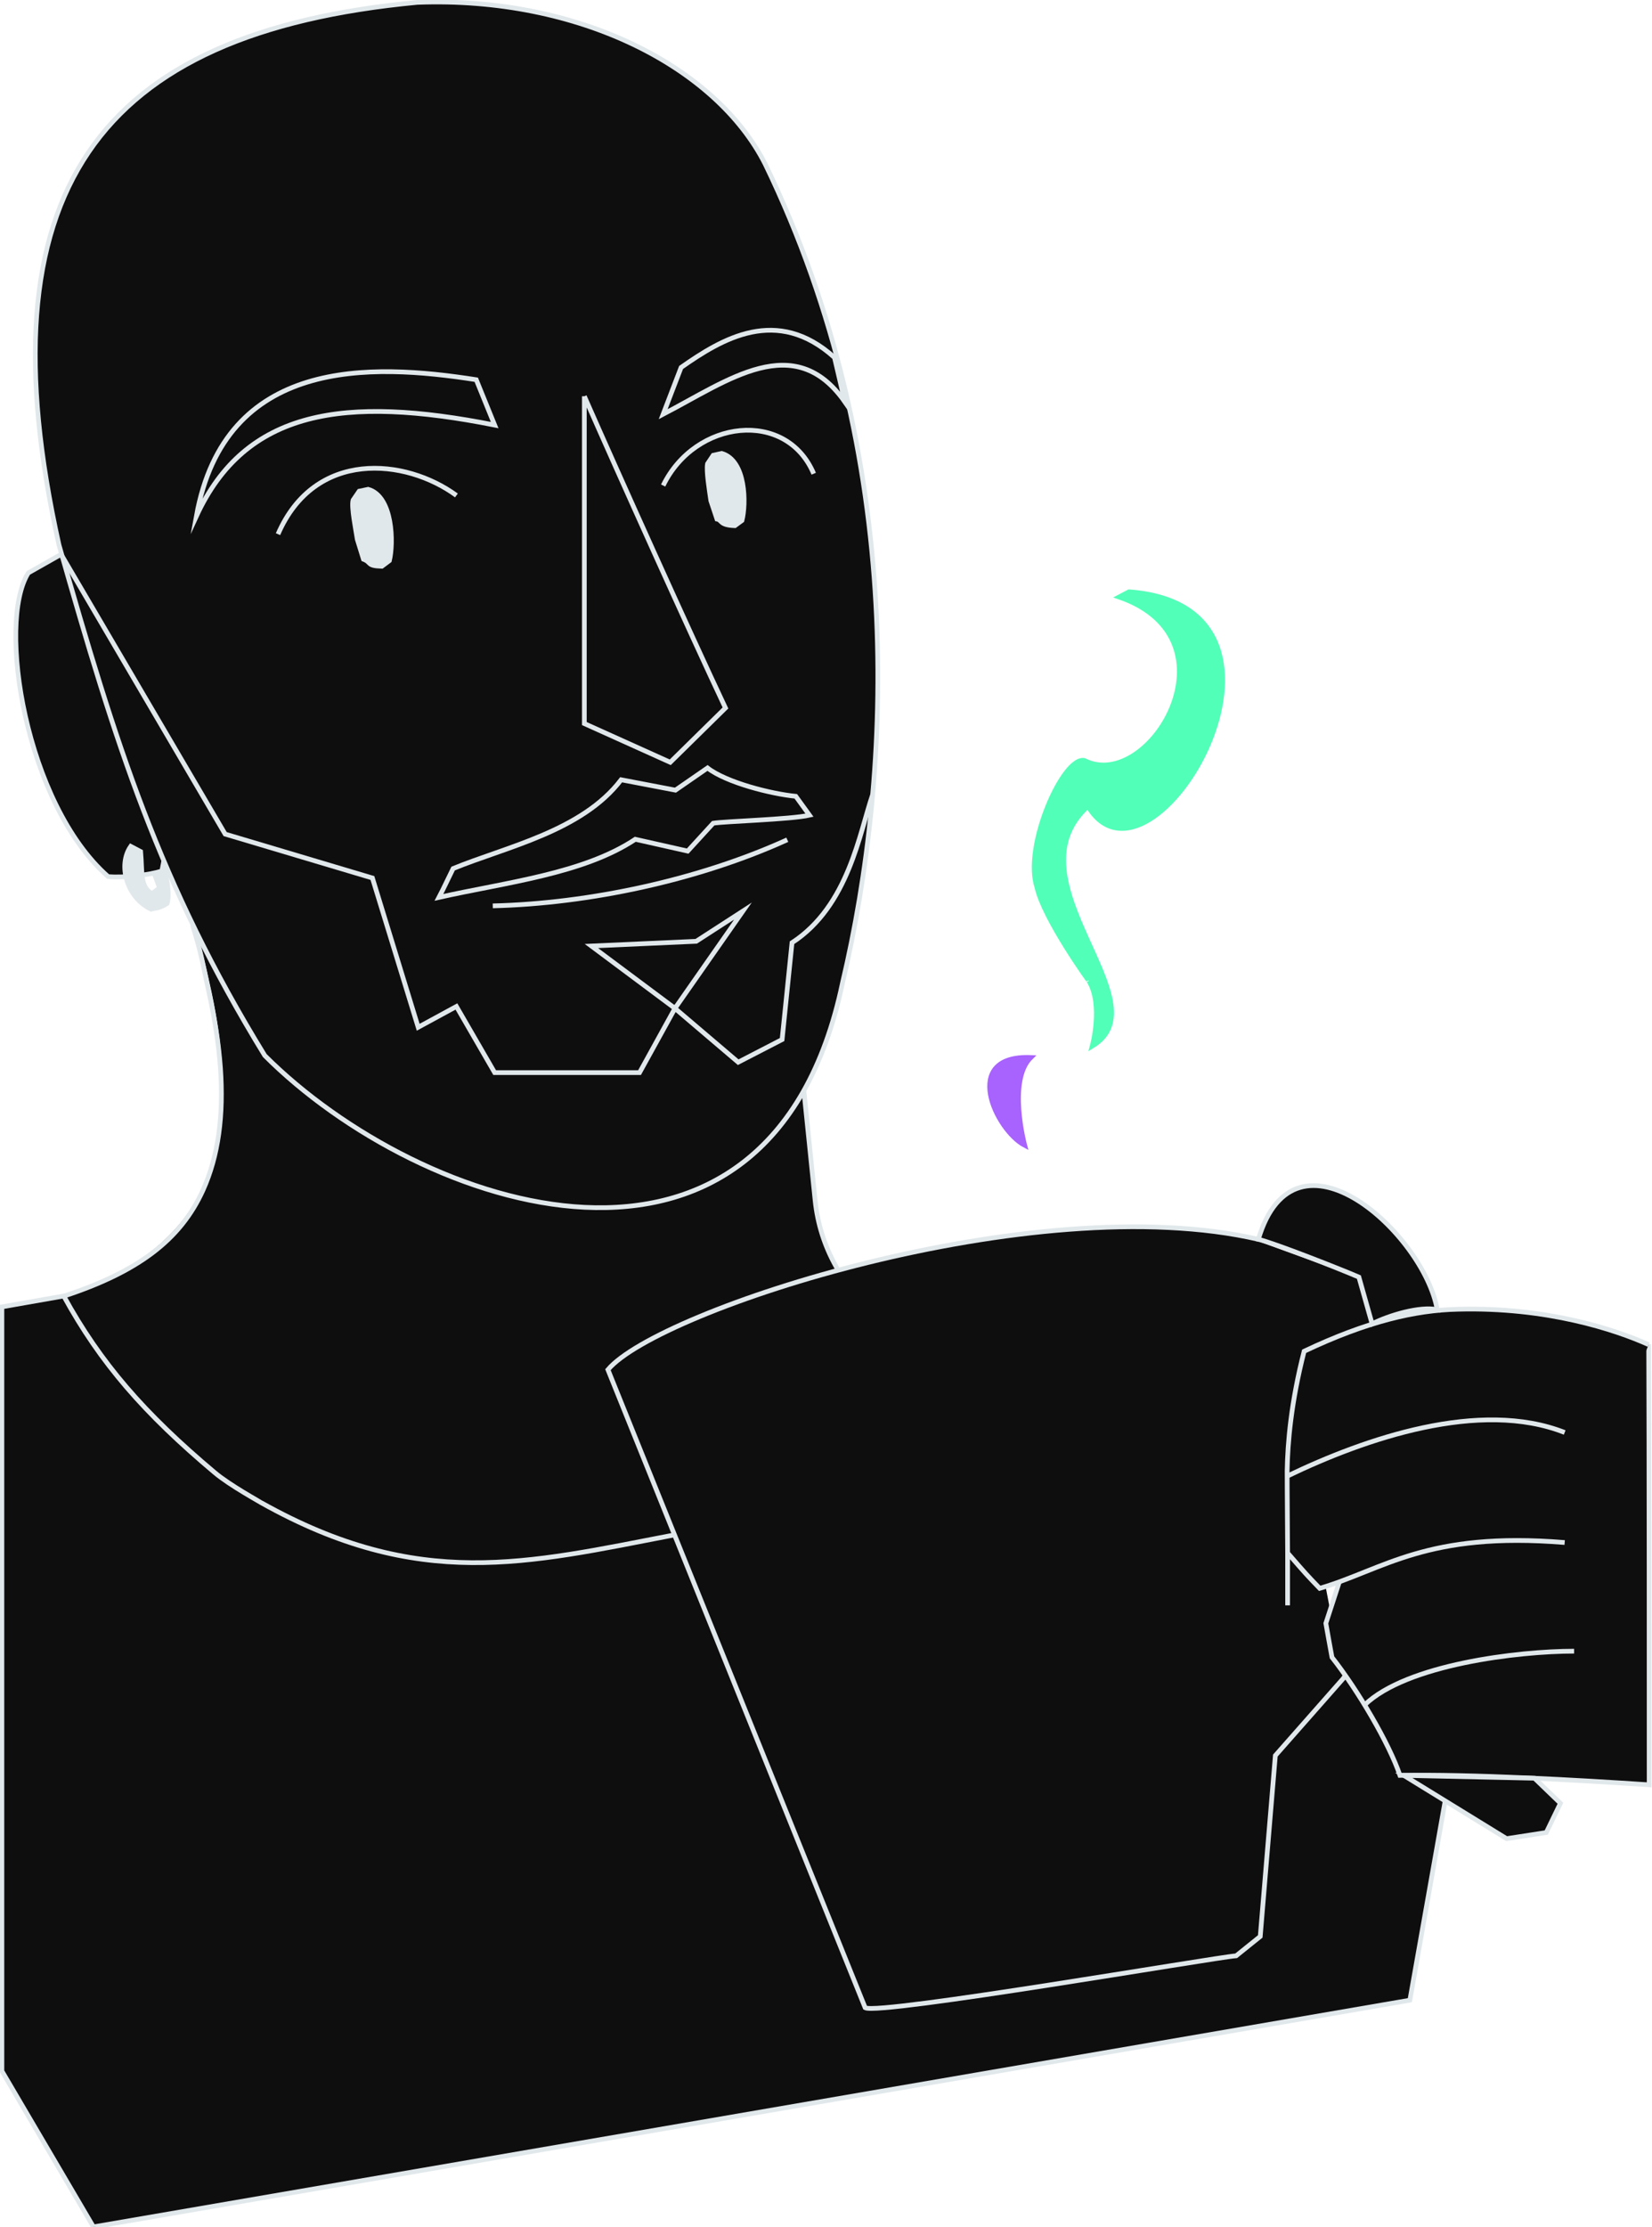 <?xml version="1.0" encoding="utf-8"?>
<!-- Generator: Adobe Illustrator 24.0.1, SVG Export Plug-In . SVG Version: 6.00 Build 0)  -->
<svg version="1.1" id="Layer_1" xmlns="http://www.w3.org/2000/svg" xmlns:xlink="http://www.w3.org/1999/xlink" x="0px" y="0px"
	 viewBox="0 0 350 471.5" style="enable-background:new 0 0 350 471.5;" xml:space="preserve">
<style type="text/css">
	.st0{fill:#0F0E0F;}
	.st1{fill:#0F0E0F;stroke:#E1E8EB;stroke-miterlimit:10;}
	.st2{fill:none;stroke:#E1E8EB;stroke-miterlimit:10;}
	.st3{fill:#E1E8EB;stroke:#E1E8EB;stroke-miterlimit:10;}
	.st4{fill:#52FFB8;stroke:#52FFB8;stroke-miterlimit:10;}
	.st5{fill:#A862FD;stroke:#A862FD;stroke-miterlimit:10;}
</style>
<title>avatar</title>
<path class="st0" d="M13.5,274.4c15.5-5.1,25-13,29.8-23.6c3.3-7.3,4.4-15.9,3.7-25.9c-0.4-5.4-1.3-11.1-2.7-17.2
	c-1.2-5.6-2.8-11.4-4.8-17.7l130.7,40.8l2.6,25.3l1.8,7.2l2.8,5.7L142.9,325l-33,14.9l-55.4-3.6l-35.2-35.7L9,280.3l4.6-5.9"/>
<path class="st1" d="M34.7,182.3l-0.4,2.1c-2.7,0.9-8.2,1.5-11.4,1.2C5.4,170.2-0.7,131.9,6,121.3l8.3-4.7"/>
<path class="st1" d="M88.4,0.5c34.3-1.3,63.3,13.7,73.7,34.2c30.1,62,27,128.7,16.4,173.4c-15.4,73.3-89.5,48.3-122.4,15.4
	C33.7,187,24.6,157.8,12.5,115.4C-4.2,40.4,20.6,6.9,88.4,0.5z"/>
<polyline class="st0" points="266,262.6 273.4,299 294.7,297.7 288,270.6 "/>
<path class="st2" d="M170.3,230.8l2.4,23.4c0.5,4.9,2,9.6,4.4,13.9c0.3,0.5,0.5,1,0.5,1.3"/>
<path class="st1" d="M311.8,349.6l-13.1,73.9l-278.9,48l-19.4-33V276.7l13.1-2.3c7.8,14.2,17,24.8,32,37.4c3.2,2.7,9.8,6.3,9.9,6.4
	c33.4,18.7,56.2,12.8,87.4,6.8"/>
<path class="st1" d="M266.6,262.4c-47.5-11-127.1,14.9-137.8,27.6l54.5,135.1c3,1.6,74.3-10.7,78.6-11l5.1-4.1l3.2-38.3l14.9-16.9
	l-0.5,0.5"/>
<path class="st1" d="M349.3,284.6c0.1,22.9,0.1,71,0.1,93.3c-15-1-37.8-2.3-52.8-2c-2.3-6.8-8.9-18-14.4-25
	c-0.4-2.2-0.9-4.9-1.3-7.2l2.9-8.9"/>
<path class="st1" d="M331.5,326.6c-29.3-2.4-38.3,5.7-51.9,9.7c-2.8-2.9-2.8-2.9-6.8-7.5c-0.1-14.3-0.1-15.7-0.1-17.4
	c0.1-5.8,0.8-14.4,3.6-25.3c13.3-6.3,23.5-8.7,32.6-8.9c18.8-0.5,33.3,4.3,40.4,7.5"/>
<path class="st2" d="M331.5,303.3c-18-7.1-42.3,1.3-58.7,9.2"/>
<path class="st2" d="M324,333.4"/>
<path class="st2" d="M272.8,343"/>
<path class="st1" d="M266.6,262.4c7.8-26.2,35.1-1.1,37.9,14.9c-3.6-0.8-10.3,1.2-13.8,3l-2.8-9.9
	C284.2,268.8,270,263.2,266.6,262.4z"/>
<path class="st3" d="M27.7,179.2c-2.8,4-0.8,10.9,4.3,13.3c0.6-0.2,1.7-0.1,3.4-1.2c0.5-1.4,0.2-5.1-0.8-7.7l-0.2,1l-1.7,0.4l1.1,3
	l-1.6,1.2c-2.6-1.5-2-4.5-2.4-8.9L27.7,179.2z"/>
<path class="st2" d="M123.8,83.9c7.3,16.6,22.3,49.9,29.9,66L142,161.4l-18.2-8.2V83.9"/>
<path class="st2" d="M100.9,80.4l3.9,9.6C73,83.7,52,86.7,41.6,109.3C47.7,75.6,78.5,76.9,100.9,80.4z"/>
<path class="st2" d="M144.3,77.8l-3.8,9.9c13.7-7.1,27.8-17.9,38.5-2.6l-2.2-9.4C164.6,64.7,153,71.7,144.3,77.8z"/>
<path class="st3" d="M75.7,114.2l1.3,4.2c1.8,0.7,0.6,1.4,3.9,1.5l1.6-1.2c0.9-3.6,0.8-13.6-4.5-15.1l-1.9,0.4l-1.3,1.9
	C74.4,107.4,75.4,112.2,75.7,114.2z"/>
<path class="st3" d="M150.6,106l1.3,3.9c1.1,0.2,0.5,1.3,3.8,1.4l1.5-1.1c0.9-3.5,0.9-12.7-4.3-14.2l-1.8,0.4l-1.2,1.8
	C149.6,99.7,150.3,103.9,150.6,106z"/>
<path class="st2" d="M58.9,113.1c7.8-18,27-16.1,37.8-8.2"/>
<path class="st2" d="M140.5,102.8c6.8-14,26.1-16.2,31.9-2.5"/>
<path class="st2" d="M166.8,177.8c-18.7,8.5-41.9,13.5-62.4,14"/>
<path class="st2" d="M13.2,117.8l34.5,58.8l31.2,9.3l9.7,31.6l8.1-4.4l8.1,14h30.7l7.5-13.6l13.4,11.4l9.3-4.8l2.1-20.5
	c12-7.8,14.3-23.3,17.1-31.4"/>
<path class="st2" d="M131.6,165.1l11.5,2.2l6.8-4.7c4,3.1,13.5,5.5,18.7,6l2.9,4c-3.9,0.9-18.1,1.3-20.4,1.7
	c-1.5,1.6-3.9,4.3-5.4,5.9l-11.1-2.5c-11,7.3-27.3,9.1-41.6,12.3c1.1-2.1,2-4.1,3-6.1C107.2,179.3,123.3,176,131.6,165.1z"/>
<polygon class="st2" points="125.3,200.3 143,213.5 157.4,192.9 147.5,199.3 "/>
<path class="st2" d="M72.9,236.3"/>
<path class="st2" d="M86,209.1"/>
<path class="st2" d="M100.9,220.4"/>
<path class="st2" d="M82.7,241.5"/>
<path class="st2" d="M96.7,213.1"/>
<path class="st2" d="M96.7,249"/>
<path class="st2" d="M104.8,227.1"/>
<path class="st2" d="M110.5,253"/>
<path class="st2" d="M118.4,227.1"/>
<path class="st2" d="M125.3,256.2"/>
<path class="st2" d="M132.3,227.1"/>
<path class="st2" d="M160.7,244.3"/>
<path class="st2" d="M165.6,219.8"/>
<path class="st2" d="M150.5,250.8"/>
<path class="st2" d="M156.1,224.9"/>
<path class="st2" d="M170.6,233.4"/>
<path class="st2" d="M176.8,190.7"/>
<path class="st2" d="M141.1,211.7"/>
<path class="st2" d="M153.4,194.4"/>
<path class="st2" d="M160.1,175.8"/>
<path class="st2" d="M162.9,168.6"/>
<path class="st2" d="M152.4,177.4"/>
<path class="st2" d="M156.1,168.2"/>
<path class="st2" d="M143,180.7"/>
<path class="st2" d="M150.9,163.3"/>
<path class="st2" d="M137.3,178.2"/>
<path class="st2" d="M142.7,165.8"/>
<path class="st2" d="M127.9,181.6"/>
<path class="st2" d="M135,165.6"/>
<path class="st2" d="M118.3,184.2"/>
<path class="st2" d="M122.3,175"/>
<path class="st2" d="M109.9,186.4"/>
<path class="st2" d="M113.8,177.6"/>
<path class="st2" d="M100.9,188.2"/>
<path class="st2" d="M104.2,180.7"/>
<path class="st2" d="M76.3,115.7"/>
<path class="st2" d="M79.3,104.8"/>
<path class="st2" d="M79.3,120.2"/>
<path class="st2" d="M82.2,109.3"/>
<path class="st2" d="M149.5,104.8"/>
<path class="st2" d="M152.4,94"/>
<path class="st2" d="M156.9,102.8"/>
<path class="st2" d="M157.6,107.8"/>
<path class="st2" d="M149.8,98.1"/>
<path class="st2" d="M153.2,111.4"/>
<path class="st2" d="M156.1,100.5"/>
<path class="st2" d="M156.1,110.4"/>
<path class="st2" d="M150.3,104.1"/>
<path class="st2" d="M82.6,111.9"/>
<path class="st2" d="M77.3,103.9"/>
<path class="st2" d="M83,117.8"/>
<path class="st2" d="M74.9,105.9"/>
<path class="st2" d="M80.2,119.5"/>
<path class="st2" d="M75.3,112.1"/>
<path class="st2" d="M333.5,349.6c-11.8,0-35.5,2.8-44.4,11.4"/>
<path class="st2" d="M301.1,333.4"/>
<path class="st4" d="M219.7,187.9c-2.9-8.7,5.5-27.7,10-26.9c13.8,7,33.4-25.6,7.4-34.6l2.1-1.1c43,3.2,4.7,67.8-8.7,45.4
	c-17.4,15.8,16.2,41.6,0.9,50.8c0,0,2.4-8.7-0.7-13.8C230.8,207.9,221.2,194.6,219.7,187.9z"/>
<path class="st5" d="M218.4,223.9c-5,4.9-1.3,18.6-1.3,18.6C211,239.3,203.4,223.3,218.4,223.9z"/>
<path class="st2" d="M137.9,254.6"/>
<path class="st2" d="M147.2,217.1"/>
<polygon class="st1" points="319.2,389.3 297.4,375.9 325.1,376.5 330.6,381.8 327.6,388 "/>
<path class="st2" d="M325.1,376.5"/>
<line class="st2" x1="272.8" y1="339.9" x2="272.8" y2="328.8"/>
<path class="st2" d="M13.6,274.4c15.5-5.1,24.6-11.8,29.4-22.4c3.3-7.3,4.4-15.9,3.7-25.9c-0.4-5.4-1.3-11.1-2.7-17.2
	c-1.2-5.6-1.3-6.8-3.2-13"/>
</svg>
